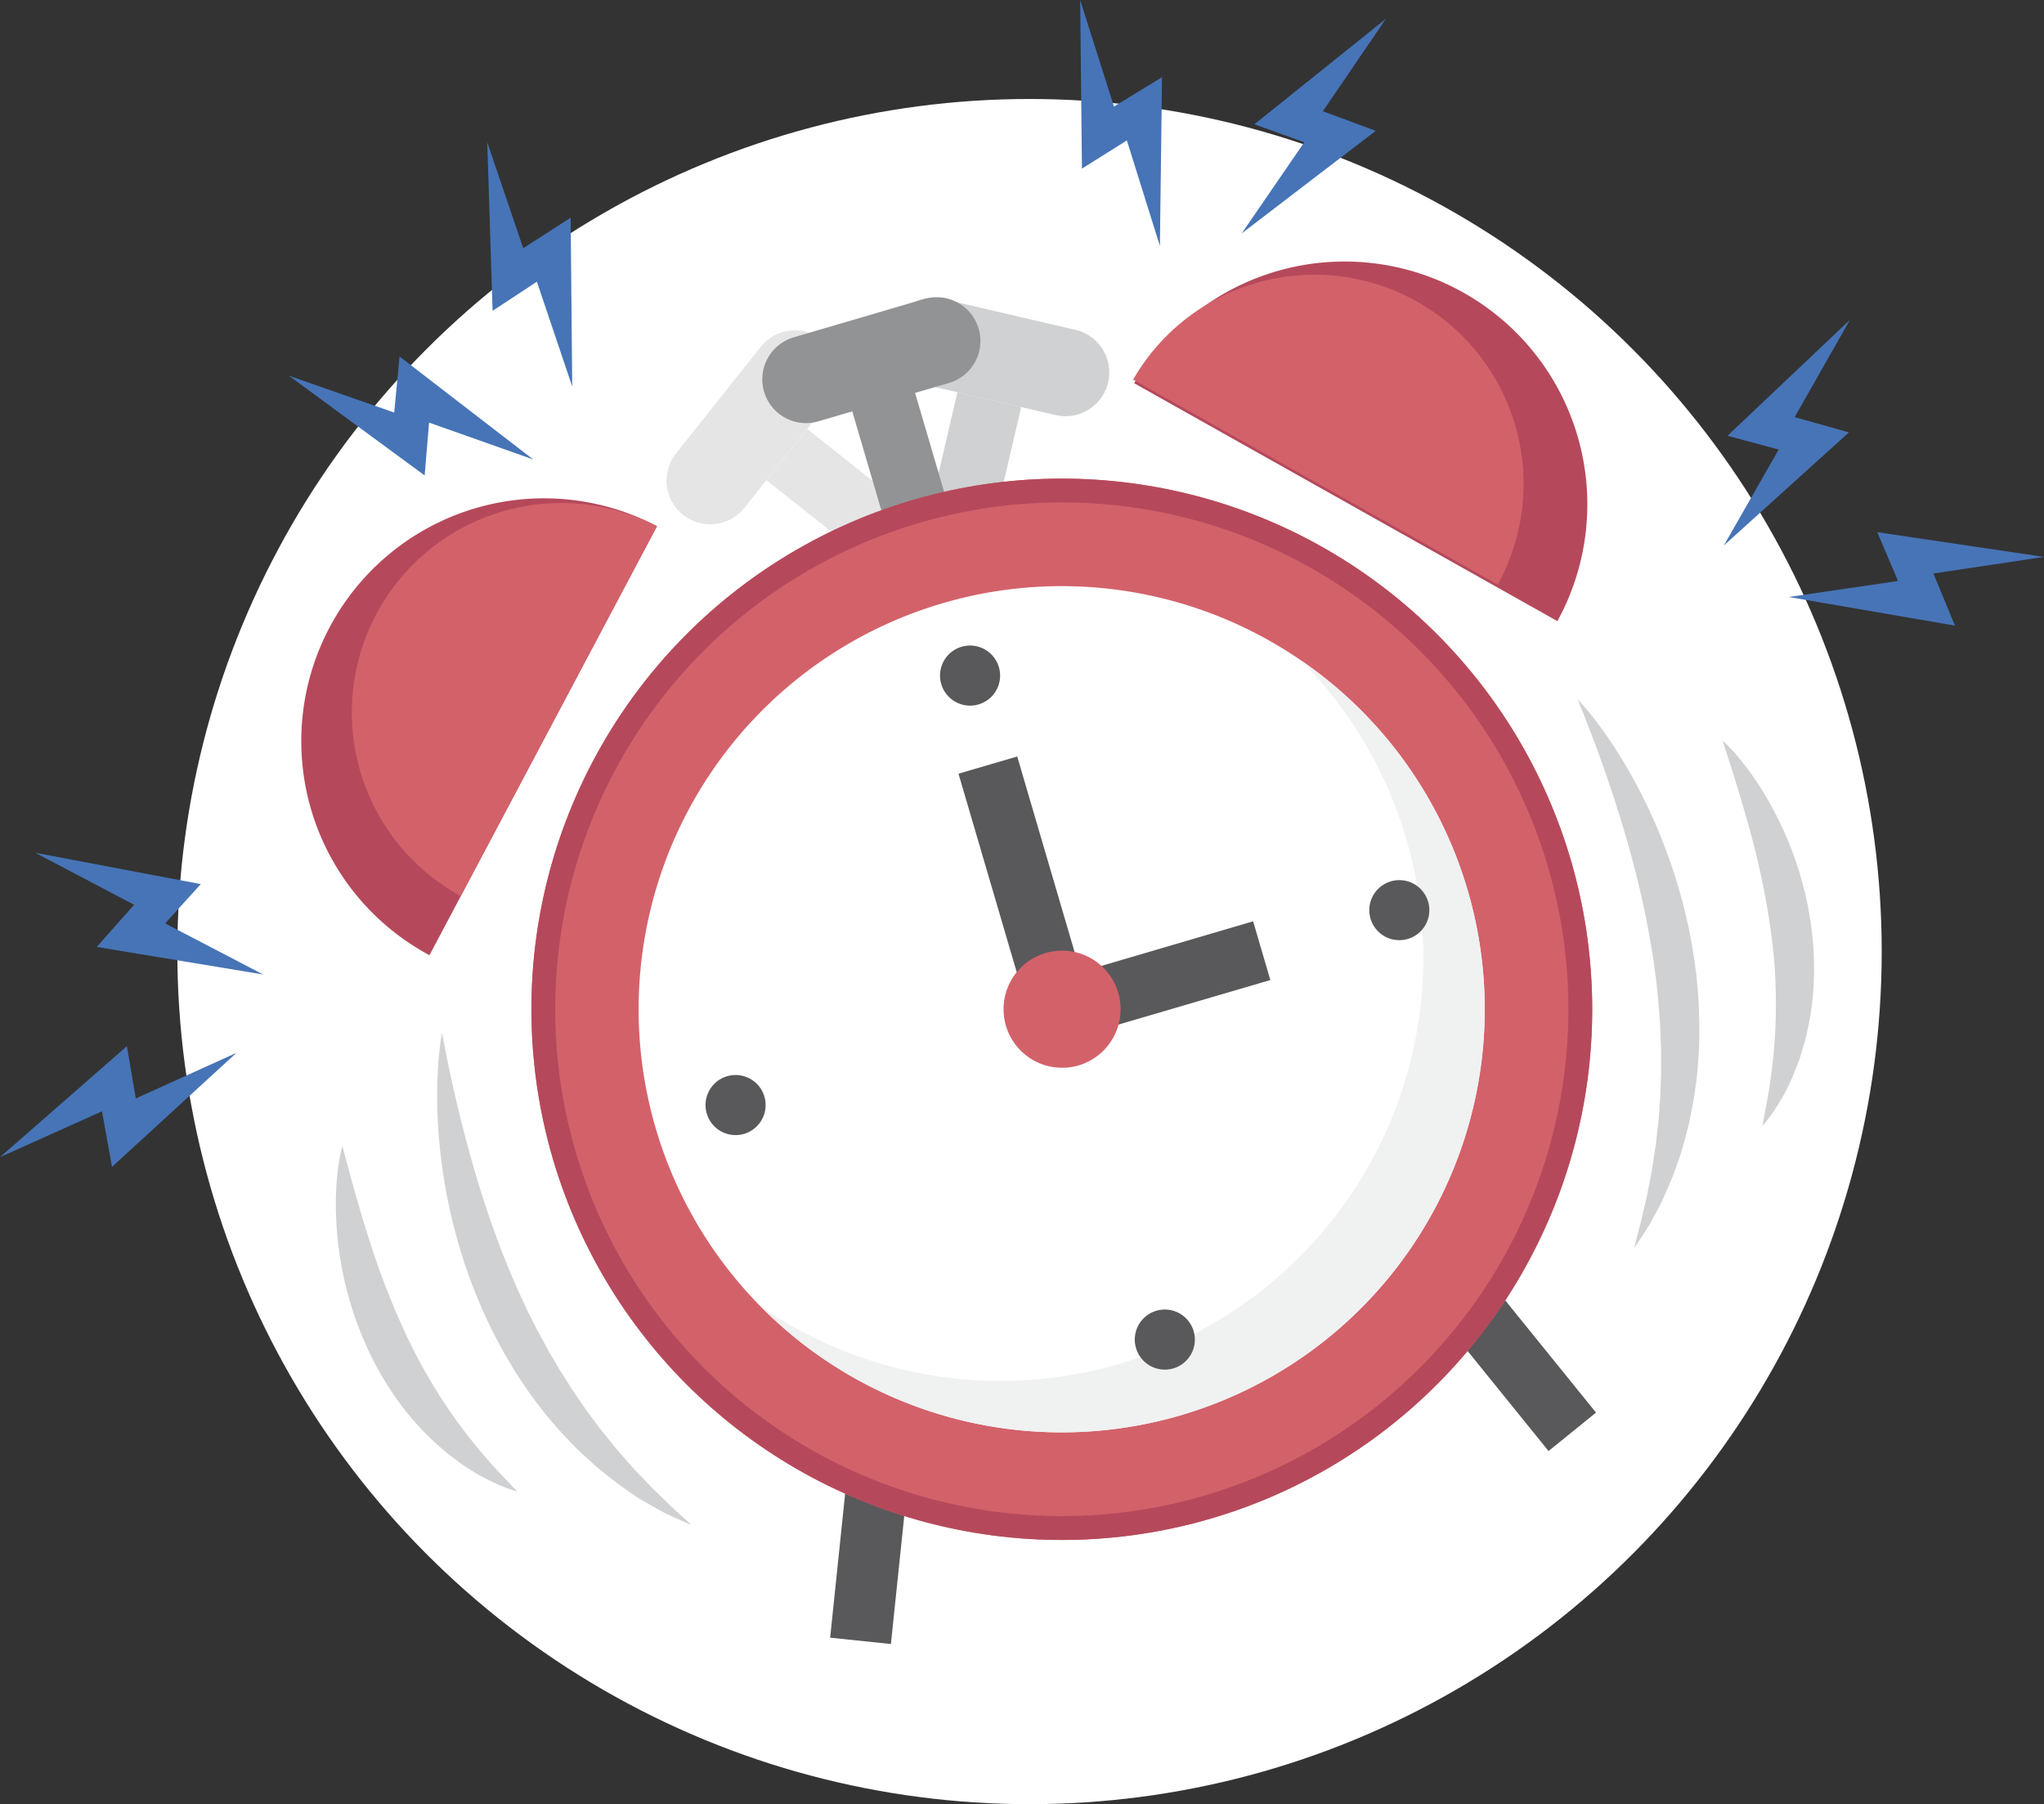 <svg id="alarm" xmlns="http://www.w3.org/2000/svg" width="76.562" height="67.565" viewBox="0 0 76.562 67.565">
  <rect x="0" y="0" width="76.562" height="67.565" fill="#333333" stroke="none"/>
  <ellipse id="Ellipse_4" data-name="Ellipse 4" cx="31.92" cy="31.929" rx="31.92" ry="31.929" transform="translate(6.643 3.707)" fill="#fff"/>
  <g id="Group_712" data-name="Group 712" transform="translate(0 0)">
    <g id="Group_711" data-name="Group 711" transform="translate(10.817 0)">
      <rect id="Rectangle_400" data-name="Rectangle 400" width="5.824" height="2.452" transform="translate(23.725 20.361) rotate(-76.905)" fill="#cfd1d2"/>
      <path id="Path_365" data-name="Path 365" d="M1373.458,438.724h0a1.638,1.638,0,0,1,1.967-1.225l4.967,1.155a1.639,1.639,0,0,1,1.225,1.968h0a1.639,1.639,0,0,1-1.967,1.225l-4.966-1.155A1.639,1.639,0,0,1,1373.458,438.724Z" transform="translate(-1350.928 -426.303)" fill="#cfd1d2"/>
      <g id="Group_709" data-name="Group 709" transform="translate(20.28 22.449)">
        <path id="Path_366" data-name="Path 366" d="M1354.1,587.084l-2.276-.237,4.049-38.882,24.638,30.453-1.779,1.439-21.156-26.15Z" transform="translate(-1351.826 -547.966)" fill="#59595b"/>
      </g>
      <rect id="Rectangle_401" data-name="Rectangle 401" width="2.452" height="5.823" transform="translate(17.894 17.982) rotate(-51.504)" fill="#e5e5e6"/>
      <path id="Path_367" data-name="Path 367" d="M1292.464,456.24h0a1.639,1.639,0,0,1-.262-2.3l3.174-3.991a1.638,1.638,0,0,1,2.3-.262h0a1.639,1.639,0,0,1,.262,2.3l-3.174,3.991A1.638,1.638,0,0,1,1292.464,456.24Z" transform="translate(-1277.697 -436.961)" fill="#e5e5e6"/>
      <rect id="Rectangle_402" data-name="Rectangle 402" width="2.452" height="6.734" transform="translate(20.941 14.841) rotate(-16.362)" fill="#919395"/>
      <path id="Path_368" data-name="Path 368" d="M1327.008,440.765h0a1.639,1.639,0,0,1,1.111-2.034l4.892-1.436a1.639,1.639,0,0,1,2.034,1.111h0a1.639,1.639,0,0,1-1.111,2.034l-4.893,1.437A1.638,1.638,0,0,1,1327.008,440.765Z" transform="translate(-1309.205 -426.098)" fill="#919395"/>
      <ellipse id="Ellipse_5" data-name="Ellipse 5" cx="19.867" cy="19.873" rx="19.867" ry="19.873" transform="translate(9.088 17.924)" fill="#d3616a"/>
      <ellipse id="Ellipse_6" data-name="Ellipse 6" cx="19.867" cy="19.873" rx="19.867" ry="19.873" transform="translate(9.088 17.924)" fill="#b5495b"/>
      <ellipse id="Ellipse_7" data-name="Ellipse 7" cx="18.975" cy="18.98" rx="18.975" ry="18.98" transform="translate(9.98 18.816)" fill="#d3616a"/>
      <path id="Path_369" data-name="Path 369" d="M1306.507,545.862a15.845,15.845,0,1,0,6.229,8.6A15.8,15.8,0,0,0,1306.507,545.862Z" transform="translate(-1268.582 -521.124)" fill="#fff"/>
      <path id="Path_370" data-name="Path 370" d="M1346.665,570.363a15.843,15.843,0,0,1-20.241,24.193,15.843,15.843,0,1,0,20.241-24.193Z" transform="translate(-1308.74 -545.625)" fill="#f0f1f1"/>
      <path id="Path_371" data-name="Path 371" d="M1479.071,437.371a9.092,9.092,0,0,0-15.851-8.909Z" transform="translate(-1431.553 -414.11)" fill="#b5495b"/>
      <path id="Path_372" data-name="Path 372" d="M1476.487,440.38a7.834,7.834,0,0,0-13.658-7.676Z" transform="translate(-1431.202 -418.488)" fill="#d3616a"/>
      <path id="Path_373" data-name="Path 373" d="M1163,528.005a9.093,9.093,0,0,1,8.523-16.065Z" transform="translate(-1157.731 -492.234)" fill="#b5495b"/>
      <path id="Path_374" data-name="Path 374" d="M1180.263,527.06a7.841,7.841,0,0,1,7.349-13.852Z" transform="translate(-1173.822 -493.501)" fill="#d3616a"/>
      <g id="Group_710" data-name="Group 710" transform="translate(25.08 28.33)">
        <path id="Path_375" data-name="Path 375" d="M1401.8,616.414l-3.013-10.268,2.2-.644,2.369,8.072,6.467-1.9.645,2.2Z" transform="translate(-1398.782 -605.502)" fill="#59595b"/>
      </g>
      <ellipse id="Ellipse_8" data-name="Ellipse 8" cx="2.192" cy="2.193" rx="2.192" ry="2.193" transform="translate(26.77 35.604) rotate(-0.082)" fill="#d3616a"/>
      <path id="Path_376" data-name="Path 376" d="M1308.359,723.013a1.125,1.125,0,1,1-1.4-.762A1.125,1.125,0,0,1,1308.359,723.013Z" transform="translate(-1290.544 -681.946)" fill="#59595b"/>
      <circle id="Ellipse_9" data-name="Ellipse 9" cx="1.125" cy="1.125" r="1.125" transform="translate(40.466 35.203) rotate(-89.678)" fill="#59595b"/>
      <path id="Path_377" data-name="Path 377" d="M1393.511,567.064a1.125,1.125,0,1,1,.762-1.4A1.124,1.124,0,0,1,1393.511,567.064Z" transform="translate(-1367.676 -540.684)" fill="#59595b"/>
      <path id="Path_378" data-name="Path 378" d="M1464.9,810.345a1.125,1.125,0,1,1,.762-1.4A1.124,1.124,0,0,1,1464.9,810.345Z" transform="translate(-1431.77 -759.099)" fill="#59595b"/>
      <path id="Path_379" data-name="Path 379" d="M1625.72,584.55a10.843,10.843,0,0,1,.868,1.058c.271.367.522.749.763,1.138a20.091,20.091,0,0,1,1.268,2.435,20.622,20.622,0,0,1,.931,2.6c.062.222.124.445.178.669l.156.676c.088.454.173.91.233,1.37l.045.345c.015.115.022.231.033.347.019.231.046.462.057.694l.024.7c.007.232,0,.465,0,.7a15.269,15.269,0,0,1-.307,2.768l-.068.341c-.022.114-.057.225-.085.337-.059.224-.117.448-.181.67s-.146.439-.223.657l-.116.326-.134.319c-.093.211-.18.423-.277.631s-.21.409-.32.61c-.055.1-.105.2-.164.3l-.184.291c-.127.191-.248.383-.378.569.051-.224.112-.442.166-.661l.089-.325.075-.328c.048-.219.1-.435.151-.65l.124-.653.064-.323.048-.327.1-.649c.04-.437.106-.866.126-1.3.039-.432.046-.867.063-1.3.007-.216,0-.433,0-.649V597.6l-.015-.324c-.013-.216-.01-.432-.028-.647l-.049-.646c-.016-.215-.043-.43-.063-.646-.012-.107-.02-.215-.035-.322l-.046-.322c-.048-.43-.127-.857-.2-1.285l-.12-.64-.136-.639c-.187-.851-.409-1.7-.655-2.541A53.031,53.031,0,0,0,1625.72,584.55Z" transform="translate(-1577.444 -558.362)" fill="#cfd1d2"/>
      <path id="Path_380" data-name="Path 380" d="M1678.846,599.7a6.531,6.531,0,0,1,.665.714c.207.251.4.513.581.782a12.8,12.8,0,0,1,.958,1.7,13.213,13.213,0,0,1,.7,1.834,12.379,12.379,0,0,1,.414,1.931,11.311,11.311,0,0,1,.1,1.983,10.1,10.1,0,0,1-.254,1.971c-.035.162-.073.323-.123.481s-.093.317-.143.474-.115.31-.175.463l-.092.229-.1.224c-.073.148-.141.3-.218.44s-.164.284-.25.423c-.043.069-.083.14-.129.207l-.143.2c-.1.131-.194.261-.3.387.108-.646.247-1.254.318-1.871l.035-.228.023-.23.051-.455c.016-.306.053-.6.057-.908.031-.6.023-1.2,0-1.8s-.086-1.193-.164-1.787a28.889,28.889,0,0,0-.723-3.558C1679.616,602.117,1679.245,600.934,1678.846,599.7Z" transform="translate(-1625.139 -571.965)" fill="#cfd1d2"/>
      <path id="Path_381" data-name="Path 381" d="M1207.909,706.733a53,53,0,0,0,1.23,5.2c.249.843.52,1.675.822,2.492l.23.611.245.6c.172.4.336.8.528,1.188l.135.3c.045.1.1.193.145.29.1.192.192.388.3.577l.308.57c.1.191.221.371.327.56l.163.281.175.272c.12.18.228.368.35.546.247.354.488.716.754,1.059.252.356.539.681.809,1.027l.434.493.217.249.229.237.457.482c.159.154.32.307.479.465l.24.236.25.225c.164.155.333.3.5.466-.21-.086-.416-.182-.626-.274l-.312-.145c-.1-.051-.2-.109-.3-.164-.2-.11-.4-.226-.6-.34s-.382-.254-.574-.381l-.285-.2-.273-.211q-.273-.213-.542-.433c-.173-.153-.343-.31-.514-.466-.084-.079-.174-.154-.254-.238l-.242-.25a15.259,15.259,0,0,1-1.754-2.163c-.129-.193-.261-.385-.38-.585l-.356-.6c-.115-.2-.217-.41-.327-.615-.053-.1-.109-.2-.159-.309l-.149-.315c-.2-.419-.372-.849-.544-1.278l-.234-.653c-.076-.218-.144-.439-.212-.659a20.617,20.617,0,0,1-.62-2.689,20.045,20.045,0,0,1-.249-2.734c-.007-.457,0-.914.027-1.369A10.882,10.882,0,0,1,1207.909,706.733Z" transform="translate(-1202.169 -668.056)" fill="#cfd1d2"/>
      <path id="Path_382" data-name="Path 382" d="M1170.92,748.2c.33,1.253.657,2.448,1.038,3.616a28.9,28.9,0,0,0,1.314,3.384c.255.542.525,1.076.827,1.592s.616,1.027.968,1.516c.167.253.359.484.538.733l.289.355.144.181.153.173c.393.481.839.917,1.279,1.4-.155-.049-.306-.107-.459-.164l-.228-.09c-.075-.032-.146-.07-.22-.1-.147-.07-.292-.146-.438-.221s-.28-.168-.421-.253l-.209-.132-.2-.143c-.133-.1-.265-.2-.4-.3s-.251-.213-.377-.321-.247-.221-.363-.338a10.123,10.123,0,0,1-1.279-1.521,11.325,11.325,0,0,1-.987-1.723,12.98,12.98,0,0,1-1.1-3.768,12.845,12.845,0,0,1-.111-1.947c.009-.325.027-.649.066-.972A6.5,6.5,0,0,1,1170.92,748.2Z" transform="translate(-1168.912 -705.287)" fill="#cfd1d2"/>
      <path id="Path_383" data-name="Path 383" d="M1443.426,328.342l.066,6.314,1.683-1.055,1.237,3.95.08-6.319-1.8,1.1Z" transform="translate(-1413.783 -328.342)" fill="#4674b7"/>
      <path id="Path_384" data-name="Path 384" d="M1508.034,335.226l-4.925,3.95,1.868.673-2.342,3.412,5.019-3.839-1.98-.735Z" transform="translate(-1466.94 -334.522)" fill="#4674b7"/>
      <path id="Path_385" data-name="Path 385" d="M1153.416,459.666l5.089,3.737.166-1.979,3.9,1.38-5.006-3.856-.2,2.1Z" transform="translate(-1153.416 -445.598)" fill="#4674b7"/>
      <path id="Path_386" data-name="Path 386" d="M1226.147,380.461l.2,6.312,1.659-1.091,1.323,3.922-.058-6.319-1.776,1.143Z" transform="translate(-1218.713 -375.133)" fill="#4674b7"/>
    </g>
    <path id="Path_387" data-name="Path 387" d="M1684.023,445.524l-4.585,4.341,1.917.517-2.055,3.593,4.687-4.237-2.033-.57Z" transform="translate(-1614.731 -433.546)" fill="#4674b7"/>
    <path id="Path_388" data-name="Path 388" d="M1712.64,524.24l-6.245-.927.777,1.828-4.094.6,6.227,1.072-.807-1.952Z" transform="translate(-1636.078 -503.384)" fill="#4674b7"/>
    <path id="Path_389" data-name="Path 389" d="M1060.5,640.769l6.2,1.174-1.334,1.472,3.67,1.912-6.233-1.031,1.4-1.579Z" transform="translate(-1059.18 -608.834)" fill="#4674b7"/>
    <path id="Path_390" data-name="Path 390" d="M1047.592,715.794l4.753-4.156.334,1.958,3.769-1.707-4.66,4.268-.376-2.079Z" transform="translate(-1047.592 -672.46)" fill="#4674b7"/>
  </g>
</svg>
